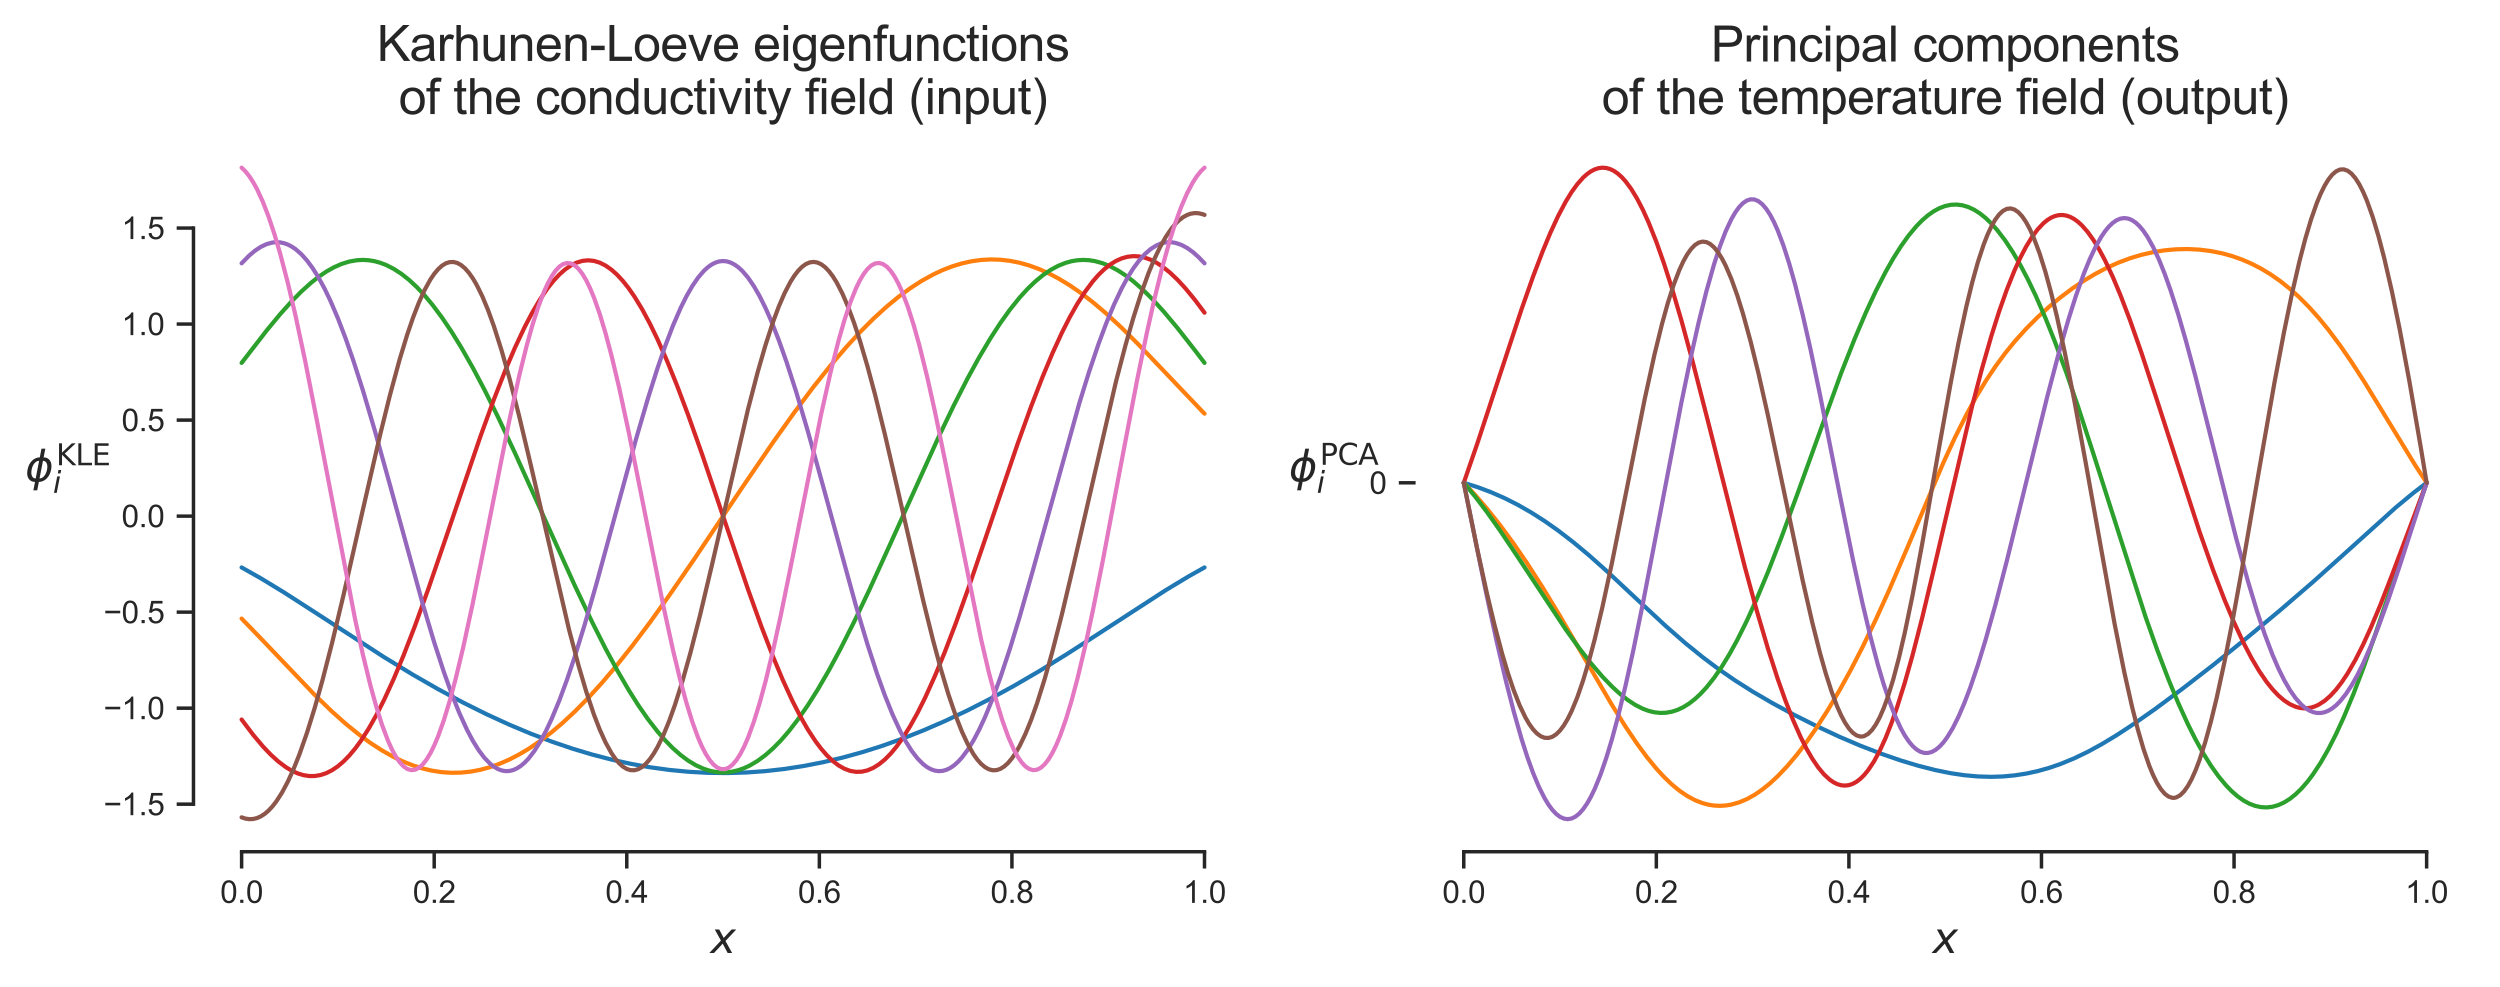 <?xml version="1.0" encoding="utf-8" standalone="no"?>
<!DOCTYPE svg PUBLIC "-//W3C//DTD SVG 1.1//EN"
  "http://www.w3.org/Graphics/SVG/1.1/DTD/svg11.dtd">
<svg xmlns:xlink="http://www.w3.org/1999/xlink" width="713.664pt" height="281.664pt" viewBox="0 0 713.664 281.664" xmlns="http://www.w3.org/2000/svg" version="1.1">
 <defs>
  <style type="text/css">*{stroke-linejoin: round; stroke-linecap: butt}</style>
 </defs>
 <g id="figure_1">
  <g id="patch_1">
   <path d="M -0 281.664 
L 713.664 281.664 
L 713.664 0 
L -0 0 
z
" style="fill: #ffffff"/>
  </g>
  <g id="axes_1">
   <g id="patch_2">
    <path d="M 55.232 243.142 
L 357.587 243.142 
L 357.587 38.568 
L 55.232 38.568 
z
" style="fill: #ffffff"/>
   </g>
   <g id="matplotlib.axis_1">
    <g id="xtick_1">
     <g id="line2d_1">
      <defs>
       <path id="m1c06ae629f" d="M 0 0 
L 0 4.8 
" style="stroke: #262626"/>
      </defs>
      <g>
       <use xlink:href="#m1c06ae629f" x="68.975" y="243.142" style="fill: #262626; stroke: #262626"/>
      </g>
     </g>
     <g id="text_1">
      <!-- 0.0 -->
      <g style="fill: #262626" transform="translate(62.859 257.741) scale(0.088 -0.088)">
       <defs>
        <path id="ArialMT-30" d="M 266 2259 
Q 266 3072 433 3567 
Q 600 4063 929 4331 
Q 1259 4600 1759 4600 
Q 2128 4600 2406 4451 
Q 2684 4303 2865 4023 
Q 3047 3744 3150 3342 
Q 3253 2941 3253 2259 
Q 3253 1453 3087 958 
Q 2922 463 2592 192 
Q 2263 -78 1759 -78 
Q 1097 -78 719 397 
Q 266 969 266 2259 
z
M 844 2259 
Q 844 1131 1108 757 
Q 1372 384 1759 384 
Q 2147 384 2411 759 
Q 2675 1134 2675 2259 
Q 2675 3391 2411 3762 
Q 2147 4134 1753 4134 
Q 1366 4134 1134 3806 
Q 844 3388 844 2259 
z
" transform="scale(0.016)"/>
        <path id="ArialMT-2e" d="M 581 0 
L 581 641 
L 1222 641 
L 1222 0 
L 581 0 
z
" transform="scale(0.016)"/>
       </defs>
       <use xlink:href="#ArialMT-30"/>
       <use xlink:href="#ArialMT-2e" x="55.615"/>
       <use xlink:href="#ArialMT-30" x="83.398"/>
      </g>
     </g>
    </g>
    <g id="xtick_2">
     <g id="line2d_2">
      <g>
       <use xlink:href="#m1c06ae629f" x="123.949" y="243.142" style="fill: #262626; stroke: #262626"/>
      </g>
     </g>
     <g id="text_2">
      <!-- 0.2 -->
      <g style="fill: #262626" transform="translate(117.833 257.741) scale(0.088 -0.088)">
       <defs>
        <path id="ArialMT-32" d="M 3222 541 
L 3222 0 
L 194 0 
Q 188 203 259 391 
Q 375 700 629 1000 
Q 884 1300 1366 1694 
Q 2113 2306 2375 2664 
Q 2638 3022 2638 3341 
Q 2638 3675 2398 3904 
Q 2159 4134 1775 4134 
Q 1369 4134 1125 3890 
Q 881 3647 878 3216 
L 300 3275 
Q 359 3922 746 4261 
Q 1134 4600 1788 4600 
Q 2447 4600 2831 4234 
Q 3216 3869 3216 3328 
Q 3216 3053 3103 2787 
Q 2991 2522 2730 2228 
Q 2469 1934 1863 1422 
Q 1356 997 1212 845 
Q 1069 694 975 541 
L 3222 541 
z
" transform="scale(0.016)"/>
       </defs>
       <use xlink:href="#ArialMT-30"/>
       <use xlink:href="#ArialMT-2e" x="55.615"/>
       <use xlink:href="#ArialMT-32" x="83.398"/>
      </g>
     </g>
    </g>
    <g id="xtick_3">
     <g id="line2d_3">
      <g>
       <use xlink:href="#m1c06ae629f" x="178.923" y="243.142" style="fill: #262626; stroke: #262626"/>
      </g>
     </g>
     <g id="text_3">
      <!-- 0.4 -->
      <g style="fill: #262626" transform="translate(172.807 257.741) scale(0.088 -0.088)">
       <defs>
        <path id="ArialMT-34" d="M 2069 0 
L 2069 1097 
L 81 1097 
L 81 1613 
L 2172 4581 
L 2631 4581 
L 2631 1613 
L 3250 1613 
L 3250 1097 
L 2631 1097 
L 2631 0 
L 2069 0 
z
M 2069 1613 
L 2069 3678 
L 634 1613 
L 2069 1613 
z
" transform="scale(0.016)"/>
       </defs>
       <use xlink:href="#ArialMT-30"/>
       <use xlink:href="#ArialMT-2e" x="55.615"/>
       <use xlink:href="#ArialMT-34" x="83.398"/>
      </g>
     </g>
    </g>
    <g id="xtick_4">
     <g id="line2d_4">
      <g>
       <use xlink:href="#m1c06ae629f" x="233.896" y="243.142" style="fill: #262626; stroke: #262626"/>
      </g>
     </g>
     <g id="text_4">
      <!-- 0.6 -->
      <g style="fill: #262626" transform="translate(227.78 257.741) scale(0.088 -0.088)">
       <defs>
        <path id="ArialMT-36" d="M 3184 3459 
L 2625 3416 
Q 2550 3747 2413 3897 
Q 2184 4138 1850 4138 
Q 1581 4138 1378 3988 
Q 1113 3794 959 3422 
Q 806 3050 800 2363 
Q 1003 2672 1297 2822 
Q 1591 2972 1913 2972 
Q 2475 2972 2870 2558 
Q 3266 2144 3266 1488 
Q 3266 1056 3080 686 
Q 2894 316 2569 119 
Q 2244 -78 1831 -78 
Q 1128 -78 684 439 
Q 241 956 241 2144 
Q 241 3472 731 4075 
Q 1159 4600 1884 4600 
Q 2425 4600 2770 4297 
Q 3116 3994 3184 3459 
z
M 888 1484 
Q 888 1194 1011 928 
Q 1134 663 1356 523 
Q 1578 384 1822 384 
Q 2178 384 2434 671 
Q 2691 959 2691 1453 
Q 2691 1928 2437 2201 
Q 2184 2475 1800 2475 
Q 1419 2475 1153 2201 
Q 888 1928 888 1484 
z
" transform="scale(0.016)"/>
       </defs>
       <use xlink:href="#ArialMT-30"/>
       <use xlink:href="#ArialMT-2e" x="55.615"/>
       <use xlink:href="#ArialMT-36" x="83.398"/>
      </g>
     </g>
    </g>
    <g id="xtick_5">
     <g id="line2d_5">
      <g>
       <use xlink:href="#m1c06ae629f" x="288.87" y="243.142" style="fill: #262626; stroke: #262626"/>
      </g>
     </g>
     <g id="text_5">
      <!-- 0.8 -->
      <g style="fill: #262626" transform="translate(282.754 257.741) scale(0.088 -0.088)">
       <defs>
        <path id="ArialMT-38" d="M 1131 2484 
Q 781 2613 612 2850 
Q 444 3088 444 3419 
Q 444 3919 803 4259 
Q 1163 4600 1759 4600 
Q 2359 4600 2725 4251 
Q 3091 3903 3091 3403 
Q 3091 3084 2923 2848 
Q 2756 2613 2416 2484 
Q 2838 2347 3058 2040 
Q 3278 1734 3278 1309 
Q 3278 722 2862 322 
Q 2447 -78 1769 -78 
Q 1091 -78 675 323 
Q 259 725 259 1325 
Q 259 1772 486 2073 
Q 713 2375 1131 2484 
z
M 1019 3438 
Q 1019 3113 1228 2906 
Q 1438 2700 1772 2700 
Q 2097 2700 2305 2904 
Q 2513 3109 2513 3406 
Q 2513 3716 2298 3927 
Q 2084 4138 1766 4138 
Q 1444 4138 1231 3931 
Q 1019 3725 1019 3438 
z
M 838 1322 
Q 838 1081 952 856 
Q 1066 631 1291 507 
Q 1516 384 1775 384 
Q 2178 384 2440 643 
Q 2703 903 2703 1303 
Q 2703 1709 2433 1975 
Q 2163 2241 1756 2241 
Q 1359 2241 1098 1978 
Q 838 1716 838 1322 
z
" transform="scale(0.016)"/>
       </defs>
       <use xlink:href="#ArialMT-30"/>
       <use xlink:href="#ArialMT-2e" x="55.615"/>
       <use xlink:href="#ArialMT-38" x="83.398"/>
      </g>
     </g>
    </g>
    <g id="xtick_6">
     <g id="line2d_6">
      <g>
       <use xlink:href="#m1c06ae629f" x="343.844" y="243.142" style="fill: #262626; stroke: #262626"/>
      </g>
     </g>
     <g id="text_6">
      <!-- 1.0 -->
      <g style="fill: #262626" transform="translate(337.728 257.741) scale(0.088 -0.088)">
       <defs>
        <path id="ArialMT-31" d="M 2384 0 
L 1822 0 
L 1822 3584 
Q 1619 3391 1289 3197 
Q 959 3003 697 2906 
L 697 3450 
Q 1169 3672 1522 3987 
Q 1875 4303 2022 4600 
L 2384 4600 
L 2384 0 
z
" transform="scale(0.016)"/>
       </defs>
       <use xlink:href="#ArialMT-31"/>
       <use xlink:href="#ArialMT-2e" x="55.615"/>
       <use xlink:href="#ArialMT-30" x="83.398"/>
      </g>
     </g>
    </g>
    <g id="text_7">
     <!-- $x$ -->
     <g style="fill: #262626" transform="translate(202.809 272.079) scale(0.12 -0.12)">
      <defs>
       <path id="DejaVuSans-Oblique-78" d="M 3841 3500 
L 2234 1784 
L 3219 0 
L 2559 0 
L 1819 1388 
L 531 0 
L -166 0 
L 1556 1844 
L 641 3500 
L 1300 3500 
L 1972 2234 
L 3144 3500 
L 3841 3500 
z
" transform="scale(0.016)"/>
      </defs>
      <use xlink:href="#DejaVuSans-Oblique-78" transform="translate(0 0.312)"/>
     </g>
    </g>
   </g>
   <g id="matplotlib.axis_2">
    <g id="ytick_1">
     <g id="line2d_7">
      <defs>
       <path id="m8957d95014" d="M 0 0 
L -4.8 0 
" style="stroke: #262626"/>
      </defs>
      <g>
       <use xlink:href="#m8957d95014" x="55.232" y="229.566" style="fill: #262626; stroke: #262626"/>
      </g>
     </g>
     <g id="text_8">
      <!-- −1.5 -->
      <g style="fill: #262626" transform="translate(29.56 232.715) scale(0.088 -0.088)">
       <defs>
        <path id="ArialMT-2212" d="M 3381 1997 
L 356 1997 
L 356 2522 
L 3381 2522 
L 3381 1997 
z
" transform="scale(0.016)"/>
        <path id="ArialMT-35" d="M 266 1200 
L 856 1250 
Q 922 819 1161 601 
Q 1400 384 1738 384 
Q 2144 384 2425 690 
Q 2706 997 2706 1503 
Q 2706 1984 2436 2262 
Q 2166 2541 1728 2541 
Q 1456 2541 1237 2417 
Q 1019 2294 894 2097 
L 366 2166 
L 809 4519 
L 3088 4519 
L 3088 3981 
L 1259 3981 
L 1013 2750 
Q 1425 3038 1878 3038 
Q 2478 3038 2890 2622 
Q 3303 2206 3303 1553 
Q 3303 931 2941 478 
Q 2500 -78 1738 -78 
Q 1113 -78 717 272 
Q 322 622 266 1200 
z
" transform="scale(0.016)"/>
       </defs>
       <use xlink:href="#ArialMT-2212"/>
       <use xlink:href="#ArialMT-31" x="58.398"/>
       <use xlink:href="#ArialMT-2e" x="114.014"/>
       <use xlink:href="#ArialMT-35" x="141.797"/>
      </g>
     </g>
    </g>
    <g id="ytick_2">
     <g id="line2d_8">
      <g>
       <use xlink:href="#m8957d95014" x="55.232" y="202.155" style="fill: #262626; stroke: #262626"/>
      </g>
     </g>
     <g id="text_9">
      <!-- −1.0 -->
      <g style="fill: #262626" transform="translate(29.56 205.305) scale(0.088 -0.088)">
       <use xlink:href="#ArialMT-2212"/>
       <use xlink:href="#ArialMT-31" x="58.398"/>
       <use xlink:href="#ArialMT-2e" x="114.014"/>
       <use xlink:href="#ArialMT-30" x="141.797"/>
      </g>
     </g>
    </g>
    <g id="ytick_3">
     <g id="line2d_9">
      <g>
       <use xlink:href="#m8957d95014" x="55.232" y="174.745" style="fill: #262626; stroke: #262626"/>
      </g>
     </g>
     <g id="text_10">
      <!-- −0.5 -->
      <g style="fill: #262626" transform="translate(29.56 177.894) scale(0.088 -0.088)">
       <use xlink:href="#ArialMT-2212"/>
       <use xlink:href="#ArialMT-30" x="58.398"/>
       <use xlink:href="#ArialMT-2e" x="114.014"/>
       <use xlink:href="#ArialMT-35" x="141.797"/>
      </g>
     </g>
    </g>
    <g id="ytick_4">
     <g id="line2d_10">
      <g>
       <use xlink:href="#m8957d95014" x="55.232" y="147.335" style="fill: #262626; stroke: #262626"/>
      </g>
     </g>
     <g id="text_11">
      <!-- 0.0 -->
      <g style="fill: #262626" transform="translate(34.7 150.484) scale(0.088 -0.088)">
       <use xlink:href="#ArialMT-30"/>
       <use xlink:href="#ArialMT-2e" x="55.615"/>
       <use xlink:href="#ArialMT-30" x="83.398"/>
      </g>
     </g>
    </g>
    <g id="ytick_5">
     <g id="line2d_11">
      <g>
       <use xlink:href="#m8957d95014" x="55.232" y="119.924" style="fill: #262626; stroke: #262626"/>
      </g>
     </g>
     <g id="text_12">
      <!-- 0.5 -->
      <g style="fill: #262626" transform="translate(34.7 123.074) scale(0.088 -0.088)">
       <use xlink:href="#ArialMT-30"/>
       <use xlink:href="#ArialMT-2e" x="55.615"/>
       <use xlink:href="#ArialMT-35" x="83.398"/>
      </g>
     </g>
    </g>
    <g id="ytick_6">
     <g id="line2d_12">
      <g>
       <use xlink:href="#m8957d95014" x="55.232" y="92.514" style="fill: #262626; stroke: #262626"/>
      </g>
     </g>
     <g id="text_13">
      <!-- 1.0 -->
      <g style="fill: #262626" transform="translate(34.7 95.663) scale(0.088 -0.088)">
       <use xlink:href="#ArialMT-31"/>
       <use xlink:href="#ArialMT-2e" x="55.615"/>
       <use xlink:href="#ArialMT-30" x="83.398"/>
      </g>
     </g>
    </g>
    <g id="ytick_7">
     <g id="line2d_13">
      <g>
       <use xlink:href="#m8957d95014" x="55.232" y="65.104" style="fill: #262626; stroke: #262626"/>
      </g>
     </g>
     <g id="text_14">
      <!-- 1.5 -->
      <g style="fill: #262626" transform="translate(34.7 68.253) scale(0.088 -0.088)">
       <use xlink:href="#ArialMT-31"/>
       <use xlink:href="#ArialMT-2e" x="55.615"/>
       <use xlink:href="#ArialMT-35" x="83.398"/>
      </g>
     </g>
    </g>
    <g id="text_15">
     <!-- $\phi^\text{KLE}_i$ -->
     <g style="fill: #262626" transform="translate(7.2 137.495) scale(0.12 -0.12)">
      <defs>
       <path id="DejaVuSans-Oblique-3d5" d="M 2991 4863 
L 2738 3572 
Q 3363 3572 3684 3094 
Q 4016 2606 3850 1747 
Q 3681 888 3159 400 
Q 2653 -78 2028 -78 
L 1784 -1331 
L 1213 -1331 
L 1456 -78 
Q 834 -78 509 400 
Q 178 888 347 1747 
Q 513 2606 1034 3094 
Q 1544 3572 2166 3572 
L 2419 4863 
L 2991 4863 
z
M 2128 434 
Q 2481 434 2784 756 
Q 3116 1116 3244 1747 
Q 3369 2372 3169 2738 
Q 2991 3059 2638 3059 
L 2128 434 
z
M 1556 434 
L 2066 3059 
Q 1716 3059 1413 2738 
Q 1072 2372 953 1747 
Q 834 1116 1028 756 
Q 1203 434 1556 434 
z
" transform="scale(0.016)"/>
       <path id="DejaVuSans-4b" d="M 628 4666 
L 1259 4666 
L 1259 2694 
L 3353 4666 
L 4166 4666 
L 1850 2491 
L 4331 0 
L 3500 0 
L 1259 2247 
L 1259 0 
L 628 0 
L 628 4666 
z
" transform="scale(0.016)"/>
       <path id="DejaVuSans-4c" d="M 628 4666 
L 1259 4666 
L 1259 531 
L 3531 531 
L 3531 0 
L 628 0 
L 628 4666 
z
" transform="scale(0.016)"/>
       <path id="DejaVuSans-45" d="M 628 4666 
L 3578 4666 
L 3578 4134 
L 1259 4134 
L 1259 2753 
L 3481 2753 
L 3481 2222 
L 1259 2222 
L 1259 531 
L 3634 531 
L 3634 0 
L 628 0 
L 628 4666 
z
" transform="scale(0.016)"/>
       <path id="DejaVuSans-Oblique-69" d="M 1172 4863 
L 1747 4863 
L 1606 4134 
L 1031 4134 
L 1172 4863 
z
M 909 3500 
L 1484 3500 
L 800 0 
L 225 0 
L 909 3500 
z
" transform="scale(0.016)"/>
      </defs>
      <use xlink:href="#DejaVuSans-Oblique-3d5" transform="translate(0 0.62)"/>
      <use xlink:href="#DejaVuSans-4b" transform="translate(73.415 38.966) scale(0.7)"/>
      <use xlink:href="#DejaVuSans-4c" transform="translate(119.318 38.966) scale(0.7)"/>
      <use xlink:href="#DejaVuSans-45" transform="translate(158.317 38.966) scale(0.7)"/>
      <use xlink:href="#DejaVuSans-Oblique-69" transform="translate(65.967 -26.723) scale(0.7)"/>
     </g>
    </g>
   </g>
   <g id="line2d_14">
    <path d="M 68.975 161.988 
L 74.473 165.096 
L 81.069 169.112 
L 89.865 174.771 
L 109.656 187.6 
L 117.902 192.622 
L 125.048 196.723 
L 132.195 200.557 
L 138.792 203.842 
L 145.389 206.867 
L 151.436 209.401 
L 157.483 211.698 
L 163.53 213.75 
L 169.027 215.394 
L 174.525 216.824 
L 180.022 218.034 
L 185.519 219.021 
L 191.017 219.781 
L 196.514 220.313 
L 202.012 220.614 
L 207.509 220.683 
L 213.006 220.521 
L 218.504 220.128 
L 224.001 219.505 
L 229.498 218.653 
L 234.996 217.577 
L 240.493 216.278 
L 245.99 214.762 
L 251.488 213.033 
L 257.535 210.891 
L 263.582 208.507 
L 269.629 205.888 
L 276.226 202.775 
L 282.823 199.407 
L 289.42 195.799 
L 296.566 191.641 
L 304.263 186.91 
L 314.158 180.543 
L 332.849 168.426 
L 339.446 164.455 
L 343.844 161.988 
L 343.844 161.988 
" clip-path="url(#p0bccc00281)" style="fill: none; stroke: #1f77b4; stroke-width: 1.2; stroke-linecap: round"/>
   </g>
   <g id="line2d_15">
    <path d="M 68.975 176.587 
L 75.022 182.842 
L 89.865 198.392 
L 94.813 203.159 
L 98.661 206.586 
L 102.509 209.714 
L 105.808 212.125 
L 109.106 214.263 
L 112.404 216.112 
L 115.153 217.421 
L 117.902 218.511 
L 120.65 219.378 
L 123.399 220.017 
L 126.148 220.426 
L 128.896 220.604 
L 131.645 220.549 
L 134.394 220.261 
L 137.143 219.743 
L 139.891 218.995 
L 142.64 218.02 
L 145.389 216.821 
L 148.137 215.403 
L 150.886 213.77 
L 154.184 211.534 
L 157.483 209.006 
L 160.781 206.198 
L 164.08 203.123 
L 167.928 199.216 
L 171.776 194.988 
L 176.174 189.797 
L 180.572 184.264 
L 185.519 177.684 
L 191.017 170.013 
L 198.163 159.628 
L 211.907 139.117 
L 220.703 126.228 
L 226.75 117.736 
L 232.247 110.406 
L 237.195 104.203 
L 241.593 99.058 
L 245.441 94.875 
L 249.289 91.016 
L 253.137 87.505 
L 256.435 84.789 
L 259.734 82.357 
L 263.032 80.22 
L 266.331 78.389 
L 269.079 77.102 
L 271.828 76.037 
L 274.577 75.198 
L 277.325 74.587 
L 280.074 74.207 
L 282.823 74.059 
L 285.572 74.144 
L 288.32 74.46 
L 291.069 75.008 
L 293.818 75.784 
L 296.566 76.786 
L 299.315 78.008 
L 302.064 79.444 
L 305.362 81.44 
L 308.66 83.717 
L 311.959 86.256 
L 315.807 89.518 
L 320.205 93.584 
L 325.153 98.499 
L 331.749 105.402 
L 343.294 117.527 
L 343.844 118.082 
L 343.844 118.082 
" clip-path="url(#p0bccc00281)" style="fill: none; stroke: #ff7f0e; stroke-width: 1.2; stroke-linecap: round"/>
   </g>
   <g id="line2d_16">
    <path d="M 68.975 103.591 
L 76.122 94.348 
L 79.97 89.69 
L 83.268 86.009 
L 86.017 83.225 
L 88.766 80.747 
L 90.965 79.013 
L 93.164 77.519 
L 95.363 76.285 
L 97.561 75.325 
L 99.76 74.652 
L 101.959 74.277 
L 103.609 74.196 
L 105.258 74.291 
L 106.907 74.562 
L 108.556 75.012 
L 110.205 75.64 
L 112.404 76.756 
L 114.603 78.186 
L 116.802 79.928 
L 119.001 81.973 
L 121.2 84.316 
L 123.399 86.944 
L 126.148 90.616 
L 128.896 94.691 
L 131.645 99.142 
L 134.944 104.933 
L 138.242 111.16 
L 142.09 118.889 
L 147.038 129.393 
L 153.635 143.996 
L 164.08 167.157 
L 169.027 177.565 
L 172.875 185.192 
L 176.174 191.315 
L 179.472 196.989 
L 182.221 201.333 
L 184.97 205.295 
L 187.718 208.846 
L 189.917 211.375 
L 192.116 213.613 
L 194.315 215.55 
L 196.514 217.178 
L 198.713 218.49 
L 200.912 219.479 
L 202.561 220.006 
L 204.21 220.348 
L 205.86 220.503 
L 207.509 220.472 
L 209.158 220.254 
L 210.807 219.851 
L 212.457 219.262 
L 214.106 218.49 
L 216.305 217.178 
L 218.504 215.55 
L 220.703 213.613 
L 222.902 211.375 
L 225.1 208.846 
L 227.849 205.295 
L 230.598 201.333 
L 233.347 196.989 
L 236.645 191.315 
L 239.943 185.192 
L 243.792 177.565 
L 248.189 168.341 
L 254.237 155.071 
L 267.98 124.659 
L 272.378 115.522 
L 276.226 107.996 
L 279.524 101.979 
L 282.823 96.428 
L 285.572 92.199 
L 288.32 88.363 
L 291.069 84.946 
L 293.268 82.532 
L 295.467 80.411 
L 297.666 78.593 
L 299.865 77.084 
L 302.064 75.889 
L 304.263 75.012 
L 305.912 74.562 
L 307.561 74.291 
L 309.21 74.196 
L 310.859 74.277 
L 312.509 74.53 
L 314.708 75.129 
L 316.907 76.019 
L 319.105 77.186 
L 321.304 78.616 
L 323.503 80.292 
L 326.252 82.704 
L 329.001 85.43 
L 332.299 89.054 
L 336.147 93.663 
L 341.095 99.984 
L 343.844 103.591 
L 343.844 103.591 
" clip-path="url(#p0bccc00281)" style="fill: none; stroke: #2ca02c; stroke-width: 1.2; stroke-linecap: round"/>
   </g>
   <g id="line2d_17">
    <path d="M 68.975 205.405 
L 72.274 209.772 
L 75.022 213.041 
L 77.221 215.355 
L 79.42 217.357 
L 81.619 219.009 
L 83.268 219.996 
L 84.918 220.753 
L 86.567 221.267 
L 88.216 221.526 
L 89.865 221.522 
L 91.514 221.247 
L 93.164 220.694 
L 94.813 219.858 
L 96.462 218.737 
L 98.111 217.329 
L 99.76 215.637 
L 101.41 213.661 
L 103.059 211.408 
L 105.258 207.981 
L 107.457 204.089 
L 109.656 199.758 
L 112.404 193.771 
L 115.153 187.21 
L 118.451 178.688 
L 122.3 168.037 
L 127.247 153.624 
L 137.143 124.586 
L 140.991 114.025 
L 144.289 105.612 
L 147.038 99.17 
L 149.787 93.333 
L 151.985 89.147 
L 154.184 85.429 
L 156.383 82.209 
L 158.033 80.136 
L 159.682 78.367 
L 161.331 76.91 
L 162.98 75.772 
L 164.629 74.957 
L 166.279 74.469 
L 167.928 74.311 
L 169.577 74.483 
L 171.226 74.985 
L 172.875 75.814 
L 174.525 76.966 
L 176.174 78.437 
L 177.823 80.219 
L 179.472 82.305 
L 181.122 84.684 
L 183.32 88.296 
L 185.519 92.382 
L 187.718 96.909 
L 190.467 103.134 
L 193.216 109.913 
L 196.514 118.66 
L 200.362 129.509 
L 206.409 147.335 
L 213.556 168.317 
L 217.404 178.99 
L 220.703 187.529 
L 223.451 194.096 
L 226.2 200.077 
L 228.399 204.388 
L 230.598 208.24 
L 232.797 211.603 
L 234.446 213.788 
L 236.095 215.672 
L 237.744 217.248 
L 239.394 218.507 
L 241.043 219.444 
L 242.692 220.055 
L 244.341 220.337 
L 245.99 220.289 
L 247.64 219.911 
L 249.289 219.205 
L 250.938 218.174 
L 252.587 216.823 
L 254.237 215.157 
L 255.886 213.184 
L 257.535 210.914 
L 259.734 207.441 
L 261.933 203.485 
L 264.132 199.079 
L 266.88 192.99 
L 269.629 186.329 
L 272.928 177.699 
L 276.776 166.952 
L 282.273 150.841 
L 290.519 126.632 
L 294.367 115.982 
L 297.666 107.459 
L 300.414 100.898 
L 303.163 94.911 
L 305.362 90.58 
L 307.561 86.689 
L 309.76 83.262 
L 311.959 80.318 
L 313.608 78.437 
L 315.257 76.839 
L 316.907 75.527 
L 318.556 74.501 
L 320.205 73.76 
L 321.854 73.3 
L 323.503 73.116 
L 325.153 73.2 
L 326.802 73.546 
L 328.451 74.142 
L 330.1 74.977 
L 331.749 76.039 
L 333.948 77.781 
L 336.147 79.865 
L 338.346 82.25 
L 341.095 85.595 
L 343.844 89.264 
L 343.844 89.264 
" clip-path="url(#p0bccc00281)" style="fill: none; stroke: #d62728; stroke-width: 1.2; stroke-linecap: round"/>
   </g>
   <g id="line2d_18">
    <path d="M 68.975 75.162 
L 71.174 72.919 
L 72.823 71.543 
L 74.473 70.457 
L 76.122 69.681 
L 77.771 69.238 
L 78.87 69.137 
L 79.97 69.196 
L 81.069 69.42 
L 82.169 69.813 
L 83.268 70.378 
L 84.368 71.117 
L 86.017 72.558 
L 87.666 74.4 
L 89.315 76.644 
L 90.965 79.287 
L 92.614 82.323 
L 94.263 85.741 
L 96.462 90.868 
L 98.661 96.61 
L 100.86 102.913 
L 103.609 111.486 
L 106.907 122.605 
L 111.305 138.384 
L 120.65 172.33 
L 123.949 183.367 
L 126.698 191.814 
L 128.896 197.958 
L 131.095 203.474 
L 133.294 208.293 
L 134.944 211.411 
L 136.593 214.081 
L 138.242 216.281 
L 139.891 217.998 
L 140.991 218.867 
L 142.09 219.513 
L 143.19 219.933 
L 144.289 220.126 
L 145.389 220.091 
L 146.488 219.829 
L 147.588 219.34 
L 148.687 218.626 
L 149.787 217.689 
L 150.886 216.531 
L 152.535 214.39 
L 154.184 211.777 
L 155.834 208.711 
L 157.483 205.212 
L 159.682 199.917 
L 161.881 193.965 
L 164.08 187.429 
L 166.828 178.564 
L 170.127 167.136 
L 175.074 149.056 
L 181.671 124.979 
L 184.97 113.716 
L 187.718 105.039 
L 189.917 98.685 
L 192.116 92.939 
L 194.315 87.873 
L 195.964 84.559 
L 197.614 81.686 
L 199.263 79.275 
L 200.912 77.344 
L 202.012 76.329 
L 203.111 75.537 
L 204.21 74.969 
L 205.31 74.627 
L 206.409 74.514 
L 207.509 74.627 
L 208.608 74.969 
L 209.708 75.537 
L 210.807 76.329 
L 211.907 77.344 
L 213.556 79.275 
L 215.205 81.686 
L 216.854 84.559 
L 218.504 87.873 
L 220.153 91.606 
L 222.352 97.188 
L 224.551 103.398 
L 227.299 111.922 
L 230.598 123.05 
L 234.996 138.89 
L 244.341 172.94 
L 247.64 183.968 
L 250.388 192.383 
L 252.587 198.488 
L 254.786 203.954 
L 256.985 208.711 
L 258.634 211.777 
L 260.284 214.39 
L 261.933 216.531 
L 263.582 218.185 
L 264.682 219.011 
L 265.781 219.613 
L 266.88 219.989 
L 267.98 220.137 
L 269.079 220.058 
L 270.179 219.751 
L 271.278 219.218 
L 272.378 218.46 
L 273.477 217.48 
L 274.577 216.281 
L 276.226 214.081 
L 277.875 211.411 
L 279.524 208.293 
L 281.174 204.747 
L 283.373 199.399 
L 285.572 193.404 
L 288.32 185.118 
L 291.069 176.102 
L 294.917 162.59 
L 308.111 115.103 
L 310.859 106.256 
L 313.608 98.135 
L 315.807 92.248 
L 318.006 86.963 
L 320.205 82.323 
L 321.854 79.287 
L 323.503 76.644 
L 325.153 74.4 
L 326.802 72.558 
L 328.451 71.117 
L 330.1 70.073 
L 331.2 69.595 
L 332.299 69.287 
L 333.399 69.146 
L 334.498 69.168 
L 335.598 69.348 
L 337.247 69.904 
L 338.896 70.785 
L 340.545 71.971 
L 342.194 73.438 
L 343.844 75.162 
L 343.844 75.162 
" clip-path="url(#p0bccc00281)" style="fill: none; stroke: #9467bd; stroke-width: 1.2; stroke-linecap: round"/>
   </g>
   <g id="line2d_19">
    <path d="M 68.975 233.325 
L 70.075 233.684 
L 71.174 233.842 
L 72.274 233.791 
L 73.373 233.525 
L 74.473 233.039 
L 75.572 232.325 
L 76.671 231.381 
L 77.771 230.203 
L 78.87 228.789 
L 80.52 226.223 
L 82.169 223.125 
L 83.818 219.501 
L 85.467 215.364 
L 87.666 209.084 
L 89.865 201.987 
L 92.064 194.153 
L 94.813 183.475 
L 98.111 169.66 
L 103.609 145.403 
L 108.556 123.935 
L 111.305 112.842 
L 114.054 102.718 
L 116.253 95.502 
L 117.902 90.687 
L 119.551 86.439 
L 121.2 82.8 
L 122.849 79.806 
L 123.949 78.184 
L 125.048 76.869 
L 126.148 75.868 
L 127.247 75.185 
L 128.347 74.824 
L 129.446 74.786 
L 130.546 75.072 
L 131.645 75.68 
L 132.745 76.608 
L 133.844 77.852 
L 134.944 79.407 
L 136.043 81.266 
L 137.692 84.605 
L 139.342 88.575 
L 140.991 93.137 
L 143.19 100.061 
L 145.389 107.832 
L 148.137 118.523 
L 151.436 132.39 
L 162.43 179.697 
L 165.179 190.07 
L 167.378 197.521 
L 169.577 204.072 
L 171.226 208.325 
L 172.875 211.962 
L 174.525 214.947 
L 175.624 216.56 
L 176.724 217.862 
L 177.823 218.848 
L 178.923 219.514 
L 180.022 219.855 
L 181.122 219.872 
L 182.221 219.563 
L 183.32 218.93 
L 184.42 217.975 
L 185.519 216.704 
L 186.619 215.122 
L 187.718 213.236 
L 189.368 209.856 
L 191.017 205.844 
L 192.666 201.243 
L 194.865 194.271 
L 197.064 186.457 
L 199.813 175.722 
L 203.111 161.82 
L 213.556 116.726 
L 216.305 106.187 
L 218.504 98.571 
L 220.703 91.829 
L 222.352 87.42 
L 224.001 83.615 
L 225.65 80.452 
L 226.75 78.717 
L 227.849 77.29 
L 228.949 76.177 
L 230.048 75.383 
L 231.148 74.911 
L 232.247 74.765 
L 233.347 74.944 
L 234.446 75.448 
L 235.545 76.274 
L 236.645 77.419 
L 237.744 78.877 
L 238.844 80.643 
L 240.493 83.849 
L 242.142 87.696 
L 243.792 92.144 
L 245.441 97.148 
L 247.64 104.599 
L 249.839 112.815 
L 252.587 123.936 
L 256.435 140.53 
L 263.582 171.626 
L 266.331 182.677 
L 268.53 190.82 
L 270.729 198.184 
L 272.928 204.637 
L 274.577 208.809 
L 276.226 212.363 
L 277.875 215.262 
L 278.975 216.817 
L 280.074 218.061 
L 281.174 218.989 
L 282.273 219.597 
L 283.373 219.883 
L 284.472 219.845 
L 285.572 219.484 
L 286.671 218.801 
L 287.77 217.8 
L 288.87 216.485 
L 289.969 214.863 
L 291.069 212.94 
L 292.718 209.512 
L 294.367 205.463 
L 296.017 200.832 
L 298.215 193.835 
L 300.414 186.009 
L 303.163 175.27 
L 306.462 161.358 
L 318.556 108.989 
L 321.304 98.493 
L 323.503 90.836 
L 325.702 83.936 
L 327.901 77.87 
L 329.55 73.902 
L 331.2 70.452 
L 332.849 67.531 
L 334.498 65.143 
L 335.598 63.848 
L 336.697 62.787 
L 337.797 61.959 
L 338.896 61.359 
L 339.995 60.983 
L 341.095 60.826 
L 342.194 60.881 
L 343.294 61.14 
L 343.844 61.344 
L 343.844 61.344 
" clip-path="url(#p0bccc00281)" style="fill: none; stroke: #8c564b; stroke-width: 1.2; stroke-linecap: round"/>
   </g>
   <g id="line2d_20">
    <path d="M 68.975 47.867 
L 70.075 48.942 
L 71.174 50.321 
L 72.274 52.008 
L 73.373 54.004 
L 75.022 57.58 
L 76.671 61.845 
L 78.321 66.785 
L 79.97 72.373 
L 82.169 80.773 
L 84.368 90.154 
L 87.116 103.05 
L 90.415 119.807 
L 101.41 176.987 
L 103.609 186.959 
L 105.808 195.924 
L 107.457 201.868 
L 109.106 207.061 
L 110.755 211.438 
L 111.855 213.875 
L 112.954 215.91 
L 114.054 217.533 
L 115.153 218.733 
L 116.253 219.504 
L 117.352 219.841 
L 118.451 219.743 
L 119.551 219.211 
L 120.65 218.246 
L 121.75 216.856 
L 122.849 215.049 
L 123.949 212.834 
L 125.048 210.226 
L 126.698 205.61 
L 128.347 200.206 
L 129.996 194.086 
L 132.195 184.957 
L 134.944 172.299 
L 138.242 155.915 
L 145.389 120.041 
L 148.137 107.608 
L 150.336 98.721 
L 151.985 92.818 
L 153.635 87.658 
L 155.284 83.312 
L 156.383 80.897 
L 157.483 78.885 
L 158.582 77.287 
L 159.682 76.116 
L 160.781 75.376 
L 161.881 75.073 
L 162.98 75.208 
L 164.08 75.781 
L 165.179 76.789 
L 166.279 78.225 
L 167.378 80.08 
L 168.478 82.344 
L 169.577 85.002 
L 171.226 89.693 
L 172.875 95.171 
L 174.525 101.362 
L 176.724 110.576 
L 179.472 123.32 
L 183.32 142.573 
L 189.368 172.98 
L 192.116 185.578 
L 194.315 194.635 
L 195.964 200.687 
L 197.614 206.01 
L 199.263 210.532 
L 200.362 213.071 
L 201.462 215.21 
L 202.561 216.938 
L 203.661 218.243 
L 204.76 219.117 
L 205.86 219.555 
L 206.959 219.555 
L 208.059 219.117 
L 209.158 218.243 
L 210.258 216.938 
L 211.357 215.21 
L 212.457 213.071 
L 213.556 210.532 
L 215.205 206.01 
L 216.854 200.687 
L 218.504 194.635 
L 220.703 185.578 
L 222.902 175.593 
L 226.2 159.411 
L 234.446 118.085 
L 237.195 105.843 
L 239.394 97.16 
L 241.043 91.435 
L 242.692 86.474 
L 244.341 82.344 
L 245.441 80.08 
L 246.54 78.225 
L 247.64 76.789 
L 248.739 75.781 
L 249.839 75.208 
L 250.938 75.073 
L 252.038 75.376 
L 253.137 76.116 
L 254.237 77.287 
L 255.336 78.885 
L 256.435 80.897 
L 257.535 83.312 
L 259.184 87.658 
L 260.833 92.818 
L 262.483 98.721 
L 264.682 107.608 
L 266.88 117.456 
L 269.629 130.754 
L 280.074 182.524 
L 282.273 191.901 
L 284.472 200.206 
L 286.121 205.61 
L 287.77 210.226 
L 289.42 213.992 
L 290.519 216.004 
L 291.619 217.604 
L 292.718 218.782 
L 293.818 219.531 
L 294.917 219.847 
L 296.017 219.727 
L 297.116 219.172 
L 298.215 218.186 
L 299.315 216.774 
L 300.414 214.944 
L 301.514 212.706 
L 302.613 210.074 
L 304.263 205.418 
L 305.912 199.967 
L 307.561 193.789 
L 309.76 184.553 
L 311.959 174.361 
L 314.708 160.611 
L 319.655 134.389 
L 324.603 108.508 
L 327.352 95.171 
L 329.55 85.348 
L 331.749 76.443 
L 333.948 68.577 
L 335.598 63.418 
L 337.247 58.925 
L 338.896 55.119 
L 340.545 52.008 
L 341.645 50.321 
L 342.744 48.942 
L 343.844 47.867 
L 343.844 47.867 
" clip-path="url(#p0bccc00281)" style="fill: none; stroke: #e377c2; stroke-width: 1.2; stroke-linecap: round"/>
   </g>
   <g id="patch_3">
    <path d="M 55.232 229.566 
L 55.232 65.104 
" style="fill: none; stroke: #262626; stroke-linejoin: miter; stroke-linecap: square"/>
   </g>
   <g id="patch_4">
    <path d="M 68.975 243.142 
L 343.844 243.142 
" style="fill: none; stroke: #262626; stroke-linejoin: miter; stroke-linecap: square"/>
   </g>
   <g id="text_16">
    <!-- Karhunen-Loeve eigenfunctions -->
    <g style="fill: #262626" transform="translate(107.566 17.392) scale(0.14 -0.14)">
     <defs>
      <path id="ArialMT-4b" d="M 469 0 
L 469 4581 
L 1075 4581 
L 1075 2309 
L 3350 4581 
L 4172 4581 
L 2250 2725 
L 4256 0 
L 3456 0 
L 1825 2319 
L 1075 1588 
L 1075 0 
L 469 0 
z
" transform="scale(0.016)"/>
      <path id="ArialMT-61" d="M 2588 409 
Q 2275 144 1986 34 
Q 1697 -75 1366 -75 
Q 819 -75 525 192 
Q 231 459 231 875 
Q 231 1119 342 1320 
Q 453 1522 633 1644 
Q 813 1766 1038 1828 
Q 1203 1872 1538 1913 
Q 2219 1994 2541 2106 
Q 2544 2222 2544 2253 
Q 2544 2597 2384 2738 
Q 2169 2928 1744 2928 
Q 1347 2928 1158 2789 
Q 969 2650 878 2297 
L 328 2372 
Q 403 2725 575 2942 
Q 747 3159 1072 3276 
Q 1397 3394 1825 3394 
Q 2250 3394 2515 3294 
Q 2781 3194 2906 3042 
Q 3031 2891 3081 2659 
Q 3109 2516 3109 2141 
L 3109 1391 
Q 3109 606 3145 398 
Q 3181 191 3288 0 
L 2700 0 
Q 2613 175 2588 409 
z
M 2541 1666 
Q 2234 1541 1622 1453 
Q 1275 1403 1131 1340 
Q 988 1278 909 1158 
Q 831 1038 831 891 
Q 831 666 1001 516 
Q 1172 366 1500 366 
Q 1825 366 2078 508 
Q 2331 650 2450 897 
Q 2541 1088 2541 1459 
L 2541 1666 
z
" transform="scale(0.016)"/>
      <path id="ArialMT-72" d="M 416 0 
L 416 3319 
L 922 3319 
L 922 2816 
Q 1116 3169 1280 3281 
Q 1444 3394 1641 3394 
Q 1925 3394 2219 3213 
L 2025 2691 
Q 1819 2813 1613 2813 
Q 1428 2813 1281 2702 
Q 1134 2591 1072 2394 
Q 978 2094 978 1738 
L 978 0 
L 416 0 
z
" transform="scale(0.016)"/>
      <path id="ArialMT-68" d="M 422 0 
L 422 4581 
L 984 4581 
L 984 2938 
Q 1378 3394 1978 3394 
Q 2347 3394 2619 3248 
Q 2891 3103 3008 2847 
Q 3125 2591 3125 2103 
L 3125 0 
L 2563 0 
L 2563 2103 
Q 2563 2525 2380 2717 
Q 2197 2909 1863 2909 
Q 1613 2909 1392 2779 
Q 1172 2650 1078 2428 
Q 984 2206 984 1816 
L 984 0 
L 422 0 
z
" transform="scale(0.016)"/>
      <path id="ArialMT-75" d="M 2597 0 
L 2597 488 
Q 2209 -75 1544 -75 
Q 1250 -75 995 37 
Q 741 150 617 320 
Q 494 491 444 738 
Q 409 903 409 1263 
L 409 3319 
L 972 3319 
L 972 1478 
Q 972 1038 1006 884 
Q 1059 663 1231 536 
Q 1403 409 1656 409 
Q 1909 409 2131 539 
Q 2353 669 2445 892 
Q 2538 1116 2538 1541 
L 2538 3319 
L 3100 3319 
L 3100 0 
L 2597 0 
z
" transform="scale(0.016)"/>
      <path id="ArialMT-6e" d="M 422 0 
L 422 3319 
L 928 3319 
L 928 2847 
Q 1294 3394 1984 3394 
Q 2284 3394 2536 3286 
Q 2788 3178 2913 3003 
Q 3038 2828 3088 2588 
Q 3119 2431 3119 2041 
L 3119 0 
L 2556 0 
L 2556 2019 
Q 2556 2363 2490 2533 
Q 2425 2703 2258 2804 
Q 2091 2906 1866 2906 
Q 1506 2906 1245 2678 
Q 984 2450 984 1813 
L 984 0 
L 422 0 
z
" transform="scale(0.016)"/>
      <path id="ArialMT-65" d="M 2694 1069 
L 3275 997 
Q 3138 488 2766 206 
Q 2394 -75 1816 -75 
Q 1088 -75 661 373 
Q 234 822 234 1631 
Q 234 2469 665 2931 
Q 1097 3394 1784 3394 
Q 2450 3394 2872 2941 
Q 3294 2488 3294 1666 
Q 3294 1616 3291 1516 
L 816 1516 
Q 847 969 1125 678 
Q 1403 388 1819 388 
Q 2128 388 2347 550 
Q 2566 713 2694 1069 
z
M 847 1978 
L 2700 1978 
Q 2663 2397 2488 2606 
Q 2219 2931 1791 2931 
Q 1403 2931 1139 2672 
Q 875 2413 847 1978 
z
" transform="scale(0.016)"/>
      <path id="ArialMT-2d" d="M 203 1375 
L 203 1941 
L 1931 1941 
L 1931 1375 
L 203 1375 
z
" transform="scale(0.016)"/>
      <path id="ArialMT-4c" d="M 469 0 
L 469 4581 
L 1075 4581 
L 1075 541 
L 3331 541 
L 3331 0 
L 469 0 
z
" transform="scale(0.016)"/>
      <path id="ArialMT-6f" d="M 213 1659 
Q 213 2581 725 3025 
Q 1153 3394 1769 3394 
Q 2453 3394 2887 2945 
Q 3322 2497 3322 1706 
Q 3322 1066 3130 698 
Q 2938 331 2570 128 
Q 2203 -75 1769 -75 
Q 1072 -75 642 372 
Q 213 819 213 1659 
z
M 791 1659 
Q 791 1022 1069 705 
Q 1347 388 1769 388 
Q 2188 388 2466 706 
Q 2744 1025 2744 1678 
Q 2744 2294 2464 2611 
Q 2184 2928 1769 2928 
Q 1347 2928 1069 2612 
Q 791 2297 791 1659 
z
" transform="scale(0.016)"/>
      <path id="ArialMT-76" d="M 1344 0 
L 81 3319 
L 675 3319 
L 1388 1331 
Q 1503 1009 1600 663 
Q 1675 925 1809 1294 
L 2547 3319 
L 3125 3319 
L 1869 0 
L 1344 0 
z
" transform="scale(0.016)"/>
      <path id="ArialMT-20" transform="scale(0.016)"/>
      <path id="ArialMT-69" d="M 425 3934 
L 425 4581 
L 988 4581 
L 988 3934 
L 425 3934 
z
M 425 0 
L 425 3319 
L 988 3319 
L 988 0 
L 425 0 
z
" transform="scale(0.016)"/>
      <path id="ArialMT-67" d="M 319 -275 
L 866 -356 
Q 900 -609 1056 -725 
Q 1266 -881 1628 -881 
Q 2019 -881 2231 -725 
Q 2444 -569 2519 -288 
Q 2563 -116 2559 434 
Q 2191 0 1641 0 
Q 956 0 581 494 
Q 206 988 206 1678 
Q 206 2153 378 2554 
Q 550 2956 876 3175 
Q 1203 3394 1644 3394 
Q 2231 3394 2613 2919 
L 2613 3319 
L 3131 3319 
L 3131 450 
Q 3131 -325 2973 -648 
Q 2816 -972 2473 -1159 
Q 2131 -1347 1631 -1347 
Q 1038 -1347 672 -1080 
Q 306 -813 319 -275 
z
M 784 1719 
Q 784 1066 1043 766 
Q 1303 466 1694 466 
Q 2081 466 2343 764 
Q 2606 1063 2606 1700 
Q 2606 2309 2336 2618 
Q 2066 2928 1684 2928 
Q 1309 2928 1046 2623 
Q 784 2319 784 1719 
z
" transform="scale(0.016)"/>
      <path id="ArialMT-66" d="M 556 0 
L 556 2881 
L 59 2881 
L 59 3319 
L 556 3319 
L 556 3672 
Q 556 4006 616 4169 
Q 697 4388 901 4523 
Q 1106 4659 1475 4659 
Q 1713 4659 2000 4603 
L 1916 4113 
Q 1741 4144 1584 4144 
Q 1328 4144 1222 4034 
Q 1116 3925 1116 3625 
L 1116 3319 
L 1763 3319 
L 1763 2881 
L 1116 2881 
L 1116 0 
L 556 0 
z
" transform="scale(0.016)"/>
      <path id="ArialMT-63" d="M 2588 1216 
L 3141 1144 
Q 3050 572 2676 248 
Q 2303 -75 1759 -75 
Q 1078 -75 664 370 
Q 250 816 250 1647 
Q 250 2184 428 2587 
Q 606 2991 970 3192 
Q 1334 3394 1763 3394 
Q 2303 3394 2647 3120 
Q 2991 2847 3088 2344 
L 2541 2259 
Q 2463 2594 2264 2762 
Q 2066 2931 1784 2931 
Q 1359 2931 1093 2626 
Q 828 2322 828 1663 
Q 828 994 1084 691 
Q 1341 388 1753 388 
Q 2084 388 2306 591 
Q 2528 794 2588 1216 
z
" transform="scale(0.016)"/>
      <path id="ArialMT-74" d="M 1650 503 
L 1731 6 
Q 1494 -44 1306 -44 
Q 1000 -44 831 53 
Q 663 150 594 308 
Q 525 466 525 972 
L 525 2881 
L 113 2881 
L 113 3319 
L 525 3319 
L 525 4141 
L 1084 4478 
L 1084 3319 
L 1650 3319 
L 1650 2881 
L 1084 2881 
L 1084 941 
Q 1084 700 1114 631 
Q 1144 563 1211 522 
Q 1278 481 1403 481 
Q 1497 481 1650 503 
z
" transform="scale(0.016)"/>
      <path id="ArialMT-73" d="M 197 991 
L 753 1078 
Q 800 744 1014 566 
Q 1228 388 1613 388 
Q 2000 388 2187 545 
Q 2375 703 2375 916 
Q 2375 1106 2209 1216 
Q 2094 1291 1634 1406 
Q 1016 1563 777 1677 
Q 538 1791 414 1992 
Q 291 2194 291 2438 
Q 291 2659 392 2848 
Q 494 3038 669 3163 
Q 800 3259 1026 3326 
Q 1253 3394 1513 3394 
Q 1903 3394 2198 3281 
Q 2494 3169 2634 2976 
Q 2775 2784 2828 2463 
L 2278 2388 
Q 2241 2644 2061 2787 
Q 1881 2931 1553 2931 
Q 1166 2931 1000 2803 
Q 834 2675 834 2503 
Q 834 2394 903 2306 
Q 972 2216 1119 2156 
Q 1203 2125 1616 2013 
Q 2213 1853 2448 1751 
Q 2684 1650 2818 1456 
Q 2953 1263 2953 975 
Q 2953 694 2789 445 
Q 2625 197 2315 61 
Q 2006 -75 1616 -75 
Q 969 -75 630 194 
Q 291 463 197 991 
z
" transform="scale(0.016)"/>
     </defs>
     <use xlink:href="#ArialMT-4b"/>
     <use xlink:href="#ArialMT-61" x="66.699"/>
     <use xlink:href="#ArialMT-72" x="122.314"/>
     <use xlink:href="#ArialMT-68" x="155.615"/>
     <use xlink:href="#ArialMT-75" x="211.23"/>
     <use xlink:href="#ArialMT-6e" x="266.846"/>
     <use xlink:href="#ArialMT-65" x="322.461"/>
     <use xlink:href="#ArialMT-6e" x="378.076"/>
     <use xlink:href="#ArialMT-2d" x="433.691"/>
     <use xlink:href="#ArialMT-4c" x="466.992"/>
     <use xlink:href="#ArialMT-6f" x="522.607"/>
     <use xlink:href="#ArialMT-65" x="578.223"/>
     <use xlink:href="#ArialMT-76" x="633.838"/>
     <use xlink:href="#ArialMT-65" x="683.838"/>
     <use xlink:href="#ArialMT-20" x="739.453"/>
     <use xlink:href="#ArialMT-65" x="767.236"/>
     <use xlink:href="#ArialMT-69" x="822.852"/>
     <use xlink:href="#ArialMT-67" x="845.068"/>
     <use xlink:href="#ArialMT-65" x="900.684"/>
     <use xlink:href="#ArialMT-6e" x="956.299"/>
     <use xlink:href="#ArialMT-66" x="1011.914"/>
     <use xlink:href="#ArialMT-75" x="1039.697"/>
     <use xlink:href="#ArialMT-6e" x="1095.312"/>
     <use xlink:href="#ArialMT-63" x="1150.928"/>
     <use xlink:href="#ArialMT-74" x="1200.928"/>
     <use xlink:href="#ArialMT-69" x="1228.711"/>
     <use xlink:href="#ArialMT-6f" x="1250.928"/>
     <use xlink:href="#ArialMT-6e" x="1306.543"/>
     <use xlink:href="#ArialMT-73" x="1362.158"/>
    </g>
    <!-- of the conductivity field (input) -->
    <g style="fill: #262626" transform="translate(113.813 32.568) scale(0.14 -0.14)">
     <defs>
      <path id="ArialMT-64" d="M 2575 0 
L 2575 419 
Q 2259 -75 1647 -75 
Q 1250 -75 917 144 
Q 584 363 401 755 
Q 219 1147 219 1656 
Q 219 2153 384 2558 
Q 550 2963 881 3178 
Q 1213 3394 1622 3394 
Q 1922 3394 2156 3267 
Q 2391 3141 2538 2938 
L 2538 4581 
L 3097 4581 
L 3097 0 
L 2575 0 
z
M 797 1656 
Q 797 1019 1065 703 
Q 1334 388 1700 388 
Q 2069 388 2326 689 
Q 2584 991 2584 1609 
Q 2584 2291 2321 2609 
Q 2059 2928 1675 2928 
Q 1300 2928 1048 2622 
Q 797 2316 797 1656 
z
" transform="scale(0.016)"/>
      <path id="ArialMT-79" d="M 397 -1278 
L 334 -750 
Q 519 -800 656 -800 
Q 844 -800 956 -737 
Q 1069 -675 1141 -563 
Q 1194 -478 1313 -144 
Q 1328 -97 1363 -6 
L 103 3319 
L 709 3319 
L 1400 1397 
Q 1534 1031 1641 628 
Q 1738 1016 1872 1384 
L 2581 3319 
L 3144 3319 
L 1881 -56 
Q 1678 -603 1566 -809 
Q 1416 -1088 1222 -1217 
Q 1028 -1347 759 -1347 
Q 597 -1347 397 -1278 
z
" transform="scale(0.016)"/>
      <path id="ArialMT-6c" d="M 409 0 
L 409 4581 
L 972 4581 
L 972 0 
L 409 0 
z
" transform="scale(0.016)"/>
      <path id="ArialMT-28" d="M 1497 -1347 
Q 1031 -759 709 28 
Q 388 816 388 1659 
Q 388 2403 628 3084 
Q 909 3875 1497 4659 
L 1900 4659 
Q 1522 4009 1400 3731 
Q 1209 3300 1100 2831 
Q 966 2247 966 1656 
Q 966 153 1900 -1347 
L 1497 -1347 
z
" transform="scale(0.016)"/>
      <path id="ArialMT-70" d="M 422 -1272 
L 422 3319 
L 934 3319 
L 934 2888 
Q 1116 3141 1344 3267 
Q 1572 3394 1897 3394 
Q 2322 3394 2647 3175 
Q 2972 2956 3137 2557 
Q 3303 2159 3303 1684 
Q 3303 1175 3120 767 
Q 2938 359 2589 142 
Q 2241 -75 1856 -75 
Q 1575 -75 1351 44 
Q 1128 163 984 344 
L 984 -1272 
L 422 -1272 
z
M 931 1641 
Q 931 1000 1190 694 
Q 1450 388 1819 388 
Q 2194 388 2461 705 
Q 2728 1022 2728 1688 
Q 2728 2322 2467 2637 
Q 2206 2953 1844 2953 
Q 1484 2953 1207 2617 
Q 931 2281 931 1641 
z
" transform="scale(0.016)"/>
      <path id="ArialMT-29" d="M 791 -1347 
L 388 -1347 
Q 1322 153 1322 1656 
Q 1322 2244 1188 2822 
Q 1081 3291 891 3722 
Q 769 4003 388 4659 
L 791 4659 
Q 1378 3875 1659 3084 
Q 1900 2403 1900 1659 
Q 1900 816 1576 28 
Q 1253 -759 791 -1347 
z
" transform="scale(0.016)"/>
     </defs>
     <use xlink:href="#ArialMT-6f"/>
     <use xlink:href="#ArialMT-66" x="55.615"/>
     <use xlink:href="#ArialMT-20" x="83.398"/>
     <use xlink:href="#ArialMT-74" x="111.182"/>
     <use xlink:href="#ArialMT-68" x="138.965"/>
     <use xlink:href="#ArialMT-65" x="194.58"/>
     <use xlink:href="#ArialMT-20" x="250.195"/>
     <use xlink:href="#ArialMT-63" x="277.979"/>
     <use xlink:href="#ArialMT-6f" x="327.979"/>
     <use xlink:href="#ArialMT-6e" x="383.594"/>
     <use xlink:href="#ArialMT-64" x="439.209"/>
     <use xlink:href="#ArialMT-75" x="494.824"/>
     <use xlink:href="#ArialMT-63" x="550.439"/>
     <use xlink:href="#ArialMT-74" x="600.439"/>
     <use xlink:href="#ArialMT-69" x="628.223"/>
     <use xlink:href="#ArialMT-76" x="650.439"/>
     <use xlink:href="#ArialMT-69" x="700.439"/>
     <use xlink:href="#ArialMT-74" x="722.656"/>
     <use xlink:href="#ArialMT-79" x="750.439"/>
     <use xlink:href="#ArialMT-20" x="800.439"/>
     <use xlink:href="#ArialMT-66" x="828.223"/>
     <use xlink:href="#ArialMT-69" x="856.006"/>
     <use xlink:href="#ArialMT-65" x="878.223"/>
     <use xlink:href="#ArialMT-6c" x="933.838"/>
     <use xlink:href="#ArialMT-64" x="956.055"/>
     <use xlink:href="#ArialMT-20" x="1011.67"/>
     <use xlink:href="#ArialMT-28" x="1039.453"/>
     <use xlink:href="#ArialMT-69" x="1072.754"/>
     <use xlink:href="#ArialMT-6e" x="1094.971"/>
     <use xlink:href="#ArialMT-70" x="1150.586"/>
     <use xlink:href="#ArialMT-75" x="1206.201"/>
     <use xlink:href="#ArialMT-74" x="1261.816"/>
     <use xlink:href="#ArialMT-29" x="1289.6"/>
    </g>
   </g>
  </g>
  <g id="axes_2">
   <g id="patch_5">
    <path d="M 404.109 243.142 
L 706.464 243.142 
L 706.464 38.568 
L 404.109 38.568 
z
" style="fill: #ffffff"/>
   </g>
   <g id="matplotlib.axis_3">
    <g id="xtick_7">
     <g id="line2d_21">
      <g>
       <use xlink:href="#m1c06ae629f" x="417.852" y="243.142" style="fill: #262626; stroke: #262626"/>
      </g>
     </g>
     <g id="text_17">
      <!-- 0.0 -->
      <g style="fill: #262626" transform="translate(411.736 257.741) scale(0.088 -0.088)">
       <use xlink:href="#ArialMT-30"/>
       <use xlink:href="#ArialMT-2e" x="55.615"/>
       <use xlink:href="#ArialMT-30" x="83.398"/>
      </g>
     </g>
    </g>
    <g id="xtick_8">
     <g id="line2d_22">
      <g>
       <use xlink:href="#m1c06ae629f" x="472.826" y="243.142" style="fill: #262626; stroke: #262626"/>
      </g>
     </g>
     <g id="text_18">
      <!-- 0.2 -->
      <g style="fill: #262626" transform="translate(466.71 257.741) scale(0.088 -0.088)">
       <use xlink:href="#ArialMT-30"/>
       <use xlink:href="#ArialMT-2e" x="55.615"/>
       <use xlink:href="#ArialMT-32" x="83.398"/>
      </g>
     </g>
    </g>
    <g id="xtick_9">
     <g id="line2d_23">
      <g>
       <use xlink:href="#m1c06ae629f" x="527.799" y="243.142" style="fill: #262626; stroke: #262626"/>
      </g>
     </g>
     <g id="text_19">
      <!-- 0.4 -->
      <g style="fill: #262626" transform="translate(521.683 257.741) scale(0.088 -0.088)">
       <use xlink:href="#ArialMT-30"/>
       <use xlink:href="#ArialMT-2e" x="55.615"/>
       <use xlink:href="#ArialMT-34" x="83.398"/>
      </g>
     </g>
    </g>
    <g id="xtick_10">
     <g id="line2d_24">
      <g>
       <use xlink:href="#m1c06ae629f" x="582.773" y="243.142" style="fill: #262626; stroke: #262626"/>
      </g>
     </g>
     <g id="text_20">
      <!-- 0.6 -->
      <g style="fill: #262626" transform="translate(576.657 257.741) scale(0.088 -0.088)">
       <use xlink:href="#ArialMT-30"/>
       <use xlink:href="#ArialMT-2e" x="55.615"/>
       <use xlink:href="#ArialMT-36" x="83.398"/>
      </g>
     </g>
    </g>
    <g id="xtick_11">
     <g id="line2d_25">
      <g>
       <use xlink:href="#m1c06ae629f" x="637.747" y="243.142" style="fill: #262626; stroke: #262626"/>
      </g>
     </g>
     <g id="text_21">
      <!-- 0.8 -->
      <g style="fill: #262626" transform="translate(631.631 257.741) scale(0.088 -0.088)">
       <use xlink:href="#ArialMT-30"/>
       <use xlink:href="#ArialMT-2e" x="55.615"/>
       <use xlink:href="#ArialMT-38" x="83.398"/>
      </g>
     </g>
    </g>
    <g id="xtick_12">
     <g id="line2d_26">
      <g>
       <use xlink:href="#m1c06ae629f" x="692.721" y="243.142" style="fill: #262626; stroke: #262626"/>
      </g>
     </g>
     <g id="text_22">
      <!-- 1.0 -->
      <g style="fill: #262626" transform="translate(686.605 257.741) scale(0.088 -0.088)">
       <use xlink:href="#ArialMT-31"/>
       <use xlink:href="#ArialMT-2e" x="55.615"/>
       <use xlink:href="#ArialMT-30" x="83.398"/>
      </g>
     </g>
    </g>
    <g id="text_23">
     <!-- $x$ -->
     <g style="fill: #262626" transform="translate(551.686 272.079) scale(0.12 -0.12)">
      <use xlink:href="#DejaVuSans-Oblique-78" transform="translate(0 0.312)"/>
     </g>
    </g>
   </g>
   <g id="matplotlib.axis_4">
    <g id="ytick_8">
     <g id="line2d_27">
      <g>
       <use xlink:href="#m8957d95014" x="404.109" y="137.822" style="fill: #262626; stroke: #262626"/>
      </g>
     </g>
     <g id="text_24">
      <!-- 0 -->
      <g style="fill: #262626" transform="translate(390.915 140.971) scale(0.088 -0.088)">
       <use xlink:href="#ArialMT-30"/>
      </g>
     </g>
    </g>
    <g id="text_25">
     <!-- $\phi^\text{PCA}_i$ -->
     <g style="fill: #262626" transform="translate(367.955 137.495) scale(0.12 -0.12)">
      <defs>
       <path id="DejaVuSans-50" d="M 1259 4147 
L 1259 2394 
L 2053 2394 
Q 2494 2394 2734 2622 
Q 2975 2850 2975 3272 
Q 2975 3691 2734 3919 
Q 2494 4147 2053 4147 
L 1259 4147 
z
M 628 4666 
L 2053 4666 
Q 2838 4666 3239 4311 
Q 3641 3956 3641 3272 
Q 3641 2581 3239 2228 
Q 2838 1875 2053 1875 
L 1259 1875 
L 1259 0 
L 628 0 
L 628 4666 
z
" transform="scale(0.016)"/>
       <path id="DejaVuSans-43" d="M 4122 4306 
L 4122 3641 
Q 3803 3938 3442 4084 
Q 3081 4231 2675 4231 
Q 1875 4231 1450 3742 
Q 1025 3253 1025 2328 
Q 1025 1406 1450 917 
Q 1875 428 2675 428 
Q 3081 428 3442 575 
Q 3803 722 4122 1019 
L 4122 359 
Q 3791 134 3420 21 
Q 3050 -91 2638 -91 
Q 1578 -91 968 557 
Q 359 1206 359 2328 
Q 359 3453 968 4101 
Q 1578 4750 2638 4750 
Q 3056 4750 3426 4639 
Q 3797 4528 4122 4306 
z
" transform="scale(0.016)"/>
       <path id="DejaVuSans-41" d="M 2188 4044 
L 1331 1722 
L 3047 1722 
L 2188 4044 
z
M 1831 4666 
L 2547 4666 
L 4325 0 
L 3669 0 
L 3244 1197 
L 1141 1197 
L 716 0 
L 50 0 
L 1831 4666 
z
" transform="scale(0.016)"/>
      </defs>
      <use xlink:href="#DejaVuSans-Oblique-3d5" transform="translate(0 0.706)"/>
      <use xlink:href="#DejaVuSans-50" transform="translate(73.415 40.047) scale(0.7)"/>
      <use xlink:href="#DejaVuSans-43" transform="translate(115.626 40.047) scale(0.7)"/>
      <use xlink:href="#DejaVuSans-41" transform="translate(164.503 40.047) scale(0.7)"/>
      <use xlink:href="#DejaVuSans-Oblique-69" transform="translate(65.967 -26.637) scale(0.7)"/>
     </g>
    </g>
   </g>
   <g id="line2d_28">
    <path d="M 417.852 137.822 
L 421.7 139.029 
L 425.548 140.469 
L 429.397 142.153 
L 433.245 144.091 
L 437.093 146.288 
L 440.941 148.743 
L 444.789 151.449 
L 449.187 154.832 
L 453.585 158.497 
L 459.082 163.398 
L 467.328 171.121 
L 475.574 178.77 
L 481.072 183.564 
L 486.019 187.572 
L 490.417 190.869 
L 495.365 194.284 
L 500.313 197.42 
L 505.81 200.632 
L 511.857 203.906 
L 518.454 207.227 
L 525.051 210.3 
L 531.098 212.881 
L 537.145 215.215 
L 542.642 217.103 
L 547.59 218.592 
L 552.538 219.849 
L 556.936 220.735 
L 560.784 221.302 
L 564.632 221.65 
L 568.48 221.76 
L 571.778 221.651 
L 575.077 221.347 
L 578.375 220.841 
L 581.674 220.127 
L 584.972 219.201 
L 588.271 218.064 
L 592.119 216.477 
L 595.967 214.624 
L 599.815 212.528 
L 604.213 209.879 
L 609.161 206.637 
L 615.208 202.397 
L 622.904 196.7 
L 631.7 189.897 
L 641.045 182.387 
L 650.941 174.16 
L 660.286 166.113 
L 669.082 158.238 
L 683.925 144.856 
L 688.872 140.756 
L 692.721 137.822 
L 692.721 137.822 
" clip-path="url(#p9fa76e3ba3)" style="fill: none; stroke: #1f77b4; stroke-width: 1.2; stroke-linecap: round"/>
   </g>
   <g id="line2d_29">
    <path d="M 417.852 137.822 
L 421.151 141.348 
L 424.449 145.173 
L 428.297 150.015 
L 432.145 155.257 
L 435.993 160.88 
L 440.391 167.729 
L 445.339 175.882 
L 452.486 188.159 
L 460.182 201.273 
L 464.03 207.426 
L 467.328 212.317 
L 470.077 216.046 
L 472.826 219.405 
L 475.025 221.796 
L 477.224 223.903 
L 479.423 225.713 
L 481.622 227.213 
L 483.821 228.399 
L 486.019 229.264 
L 487.669 229.703 
L 489.318 229.962 
L 490.967 230.042 
L 492.616 229.945 
L 494.266 229.674 
L 496.464 229.044 
L 498.663 228.117 
L 500.862 226.898 
L 503.061 225.399 
L 505.26 223.627 
L 507.459 221.594 
L 510.208 218.702 
L 512.957 215.439 
L 515.705 211.827 
L 518.454 207.886 
L 521.752 202.747 
L 525.051 197.18 
L 528.349 191.198 
L 531.648 184.803 
L 535.496 176.828 
L 539.344 168.329 
L 544.292 156.79 
L 554.737 132.144 
L 558.035 124.987 
L 561.333 118.392 
L 564.082 113.378 
L 566.831 108.812 
L 569.58 104.675 
L 572.328 100.932 
L 575.077 97.538 
L 578.375 93.862 
L 581.674 90.552 
L 584.972 87.554 
L 588.271 84.83 
L 591.569 82.361 
L 594.867 80.139 
L 598.166 78.163 
L 601.464 76.434 
L 604.763 74.954 
L 608.061 73.721 
L 611.36 72.731 
L 614.658 71.978 
L 617.956 71.457 
L 621.255 71.162 
L 624.553 71.096 
L 627.852 71.262 
L 631.15 71.671 
L 634.448 72.336 
L 637.197 73.1 
L 639.946 74.068 
L 642.695 75.253 
L 645.443 76.669 
L 648.192 78.33 
L 650.941 80.252 
L 653.689 82.448 
L 656.438 84.929 
L 659.187 87.704 
L 661.935 90.776 
L 664.684 94.144 
L 667.982 98.56 
L 671.281 103.347 
L 675.129 109.321 
L 680.626 118.322 
L 689.422 132.744 
L 692.721 137.822 
L 692.721 137.822 
" clip-path="url(#p9fa76e3ba3)" style="fill: none; stroke: #ff7f0e; stroke-width: 1.2; stroke-linecap: round"/>
   </g>
   <g id="line2d_30">
    <path d="M 417.852 137.822 
L 421.151 141.807 
L 424.449 146.146 
L 428.297 151.574 
L 433.245 158.957 
L 446.988 179.725 
L 450.836 185.063 
L 454.135 189.303 
L 457.433 193.153 
L 460.182 196.005 
L 462.381 198.017 
L 464.58 199.76 
L 466.779 201.206 
L 468.978 202.325 
L 470.627 202.934 
L 472.276 203.333 
L 473.925 203.512 
L 475.574 203.463 
L 477.224 203.177 
L 478.873 202.648 
L 480.522 201.872 
L 482.171 200.846 
L 483.821 199.568 
L 485.47 198.038 
L 487.119 196.258 
L 489.318 193.501 
L 491.517 190.315 
L 493.716 186.716 
L 495.915 182.72 
L 498.663 177.201 
L 501.412 171.147 
L 504.711 163.258 
L 508.559 153.349 
L 512.957 141.369 
L 525.601 106.458 
L 529.449 96.704 
L 532.747 88.973 
L 535.496 83.059 
L 538.244 77.683 
L 540.443 73.8 
L 542.642 70.312 
L 544.841 67.239 
L 547.04 64.598 
L 548.69 62.912 
L 550.339 61.484 
L 551.988 60.321 
L 553.637 59.427 
L 555.286 58.807 
L 556.936 58.462 
L 558.585 58.396 
L 560.234 58.609 
L 561.883 59.101 
L 563.532 59.871 
L 565.182 60.916 
L 566.831 62.234 
L 568.48 63.82 
L 570.129 65.672 
L 572.328 68.545 
L 574.527 71.869 
L 576.726 75.632 
L 578.925 79.82 
L 581.124 84.418 
L 583.873 90.717 
L 586.621 97.59 
L 589.92 106.525 
L 593.218 116.1 
L 597.616 129.611 
L 612.459 176.03 
L 615.757 185.374 
L 619.056 194.04 
L 621.805 200.669 
L 624.553 206.707 
L 626.752 211.085 
L 628.951 215.046 
L 631.15 218.574 
L 633.349 221.662 
L 635.548 224.298 
L 637.197 225.975 
L 638.846 227.392 
L 640.496 228.547 
L 642.145 229.436 
L 643.794 230.057 
L 645.443 230.409 
L 647.092 230.489 
L 648.742 230.294 
L 650.391 229.822 
L 652.04 229.07 
L 653.689 228.036 
L 655.338 226.717 
L 656.988 225.113 
L 658.637 223.221 
L 660.286 221.042 
L 662.485 217.693 
L 664.684 213.842 
L 666.883 209.505 
L 669.082 204.703 
L 671.831 198.099 
L 674.579 190.905 
L 677.878 181.648 
L 682.825 166.965 
L 690.522 144.039 
L 692.721 137.822 
L 692.721 137.822 
" clip-path="url(#p9fa76e3ba3)" style="fill: none; stroke: #2ca02c; stroke-width: 1.2; stroke-linecap: round"/>
   </g>
   <g id="line2d_31">
    <path d="M 417.852 137.822 
L 421.7 126.676 
L 427.198 109.968 
L 434.344 88.289 
L 437.643 78.927 
L 440.391 71.708 
L 442.59 66.427 
L 444.789 61.67 
L 446.988 57.512 
L 448.637 54.828 
L 450.287 52.547 
L 451.936 50.695 
L 453.035 49.708 
L 454.135 48.927 
L 455.234 48.357 
L 456.334 48.003 
L 457.433 47.867 
L 458.533 47.953 
L 459.632 48.262 
L 460.732 48.797 
L 461.831 49.557 
L 462.931 50.543 
L 464.03 51.752 
L 465.679 53.98 
L 467.328 56.696 
L 468.978 59.883 
L 470.627 63.524 
L 472.826 69.043 
L 475.025 75.264 
L 477.224 82.113 
L 479.972 91.438 
L 483.271 103.525 
L 487.669 120.658 
L 498.114 161.935 
L 501.412 174.028 
L 504.711 185.235 
L 507.459 193.75 
L 509.658 199.945 
L 511.857 205.538 
L 514.056 210.485 
L 515.705 213.745 
L 517.354 216.598 
L 519.004 219.028 
L 520.653 221.016 
L 522.302 222.546 
L 523.402 223.303 
L 524.501 223.845 
L 525.601 224.165 
L 526.7 224.259 
L 527.799 224.124 
L 528.899 223.754 
L 529.998 223.145 
L 531.098 222.294 
L 532.197 221.198 
L 533.297 219.855 
L 534.946 217.373 
L 536.595 214.329 
L 538.244 210.729 
L 539.894 206.583 
L 541.543 201.912 
L 543.742 194.916 
L 545.941 187.131 
L 548.69 176.472 
L 551.988 162.702 
L 562.983 115.899 
L 565.731 105.426 
L 568.48 95.847 
L 570.679 88.913 
L 572.878 82.681 
L 575.077 77.191 
L 576.726 73.582 
L 578.375 70.421 
L 580.025 67.721 
L 581.674 65.489 
L 583.323 63.733 
L 584.422 62.831 
L 585.522 62.143 
L 586.621 61.672 
L 587.721 61.416 
L 588.82 61.377 
L 589.92 61.551 
L 591.019 61.938 
L 592.119 62.535 
L 593.218 63.339 
L 594.318 64.346 
L 595.967 66.227 
L 597.616 68.536 
L 599.265 71.251 
L 600.915 74.347 
L 603.113 79.02 
L 605.312 84.25 
L 608.061 91.452 
L 611.36 100.863 
L 615.757 114.267 
L 627.852 151.675 
L 631.7 162.562 
L 634.998 171.157 
L 637.747 177.695 
L 640.496 183.591 
L 642.695 187.801 
L 644.893 191.526 
L 647.092 194.738 
L 648.742 196.793 
L 650.391 198.533 
L 652.04 199.948 
L 653.689 201.028 
L 655.338 201.764 
L 656.438 202.06 
L 657.537 202.198 
L 658.637 202.176 
L 659.736 201.992 
L 660.836 201.647 
L 661.935 201.138 
L 663.585 200.07 
L 665.234 198.635 
L 666.883 196.841 
L 668.532 194.693 
L 670.181 192.205 
L 672.38 188.384 
L 674.579 184.034 
L 676.778 179.215 
L 679.527 172.644 
L 682.825 164.171 
L 692.721 137.822 
L 692.721 137.822 
" clip-path="url(#p9fa76e3ba3)" style="fill: none; stroke: #d62728; stroke-width: 1.2; stroke-linecap: round"/>
   </g>
   <g id="line2d_32">
    <path d="M 417.852 137.822 
L 423.899 167.645 
L 427.198 182.897 
L 429.946 194.636 
L 432.145 203.209 
L 434.344 210.926 
L 435.993 216.084 
L 437.643 220.655 
L 439.292 224.601 
L 440.941 227.886 
L 442.041 229.693 
L 443.14 231.183 
L 444.239 232.35 
L 445.339 233.186 
L 446.438 233.685 
L 447.538 233.843 
L 448.637 233.655 
L 449.737 233.119 
L 450.836 232.234 
L 451.936 230.997 
L 453.035 229.412 
L 454.135 227.48 
L 455.234 225.205 
L 456.883 221.164 
L 458.533 216.393 
L 460.182 210.927 
L 461.831 204.813 
L 464.03 195.747 
L 466.229 185.777 
L 468.978 172.315 
L 472.826 152.289 
L 479.972 114.96 
L 482.721 101.733 
L 484.92 91.984 
L 487.119 83.153 
L 489.318 75.393 
L 490.967 70.357 
L 492.616 66.054 
L 494.266 62.53 
L 495.365 60.635 
L 496.464 59.115 
L 497.564 57.981 
L 498.663 57.239 
L 499.763 56.896 
L 500.862 56.956 
L 501.962 57.421 
L 503.061 58.292 
L 504.161 59.564 
L 505.26 61.235 
L 506.36 63.297 
L 507.459 65.74 
L 509.108 70.093 
L 510.758 75.226 
L 512.407 81.074 
L 514.606 89.858 
L 516.805 99.582 
L 519.553 112.717 
L 525.051 140.479 
L 528.899 159.485 
L 531.648 172.103 
L 533.847 181.348 
L 536.046 189.671 
L 537.695 195.231 
L 539.344 200.155 
L 540.993 204.408 
L 542.642 207.963 
L 543.742 209.934 
L 544.841 211.582 
L 545.941 212.905 
L 547.04 213.901 
L 548.14 214.572 
L 549.239 214.919 
L 550.339 214.947 
L 551.438 214.66 
L 552.538 214.064 
L 553.637 213.167 
L 554.737 211.977 
L 555.836 210.502 
L 557.485 207.779 
L 559.135 204.475 
L 560.784 200.631 
L 562.433 196.288 
L 564.632 189.798 
L 566.831 182.605 
L 569.58 172.796 
L 572.878 160.111 
L 577.826 140.009 
L 584.422 113.229 
L 587.721 100.739 
L 590.47 91.181 
L 592.668 84.26 
L 594.867 78.109 
L 596.517 74.067 
L 598.166 70.561 
L 599.815 67.632 
L 600.915 66.016 
L 602.014 64.679 
L 603.113 63.628 
L 604.213 62.871 
L 605.312 62.411 
L 606.412 62.252 
L 607.511 62.395 
L 608.611 62.839 
L 609.71 63.585 
L 610.81 64.628 
L 611.909 65.964 
L 613.009 67.587 
L 614.658 70.541 
L 616.307 74.093 
L 617.956 78.202 
L 619.606 82.826 
L 621.805 89.706 
L 624.003 97.284 
L 626.752 107.523 
L 630.6 122.773 
L 638.297 153.471 
L 641.595 165.523 
L 644.344 174.632 
L 646.543 181.173 
L 648.742 186.967 
L 650.391 190.787 
L 652.04 194.131 
L 653.689 196.984 
L 655.338 199.333 
L 656.988 201.169 
L 658.087 202.105 
L 659.187 202.81 
L 660.286 203.283 
L 661.386 203.525 
L 662.485 203.537 
L 663.585 203.321 
L 664.684 202.877 
L 665.783 202.211 
L 666.883 201.325 
L 667.982 200.224 
L 669.632 198.18 
L 671.281 195.683 
L 672.93 192.76 
L 674.579 189.439 
L 676.778 184.448 
L 678.977 178.895 
L 681.726 171.314 
L 685.024 161.545 
L 692.721 137.822 
L 692.721 137.822 
" clip-path="url(#p9fa76e3ba3)" style="fill: none; stroke: #9467bd; stroke-width: 1.2; stroke-linecap: round"/>
   </g>
   <g id="line2d_33">
    <path d="M 417.852 137.822 
L 421.7 156.795 
L 424.449 169.311 
L 426.648 178.481 
L 428.847 186.744 
L 430.496 192.265 
L 432.145 197.146 
L 433.794 201.338 
L 435.444 204.798 
L 436.543 206.679 
L 437.643 208.208 
L 438.742 209.378 
L 439.842 210.179 
L 440.941 210.608 
L 442.041 210.66 
L 443.14 210.331 
L 444.239 209.62 
L 445.339 208.529 
L 446.438 207.058 
L 447.538 205.211 
L 448.637 202.995 
L 450.287 198.993 
L 451.936 194.21 
L 453.585 188.692 
L 455.234 182.495 
L 457.433 173.299 
L 460.182 160.588 
L 464.03 141.377 
L 469.527 113.837 
L 472.276 101.303 
L 474.475 92.364 
L 476.124 86.45 
L 477.773 81.307 
L 479.423 77.003 
L 480.522 74.625 
L 481.622 72.655 
L 482.721 71.101 
L 483.821 69.968 
L 484.92 69.259 
L 486.019 68.974 
L 487.119 69.109 
L 488.218 69.66 
L 489.318 70.619 
L 490.417 71.977 
L 491.517 73.721 
L 492.616 75.839 
L 494.266 79.685 
L 495.915 84.283 
L 497.564 89.57 
L 499.763 97.575 
L 501.962 106.51 
L 504.711 118.698 
L 508.559 136.941 
L 514.606 165.737 
L 517.354 177.751 
L 519.553 186.44 
L 521.203 192.272 
L 522.852 197.417 
L 524.501 201.795 
L 525.601 204.25 
L 526.7 206.309 
L 527.799 207.955 
L 528.899 209.172 
L 529.998 209.944 
L 531.098 210.261 
L 531.648 210.245 
L 532.197 210.111 
L 533.297 209.49 
L 534.396 208.392 
L 535.496 206.817 
L 536.595 204.768 
L 537.695 202.249 
L 538.794 199.273 
L 540.443 193.979 
L 542.093 187.748 
L 543.742 180.664 
L 545.941 170.075 
L 548.69 155.429 
L 553.637 127.23 
L 556.936 108.909 
L 559.135 97.626 
L 561.333 87.448 
L 562.983 80.691 
L 564.632 74.781 
L 566.281 69.781 
L 567.381 66.979 
L 568.48 64.613 
L 569.58 62.691 
L 570.679 61.218 
L 571.778 60.196 
L 572.878 59.624 
L 573.977 59.502 
L 575.077 59.825 
L 576.176 60.589 
L 577.276 61.787 
L 578.375 63.411 
L 579.475 65.452 
L 580.574 67.898 
L 582.223 72.303 
L 583.873 77.549 
L 585.522 83.58 
L 587.171 90.336 
L 589.37 100.348 
L 592.119 114.201 
L 595.417 132.208 
L 603.663 178.176 
L 606.412 191.895 
L 608.611 201.686 
L 610.26 208.184 
L 611.909 213.861 
L 613.558 218.642 
L 614.658 221.301 
L 615.757 223.518 
L 616.857 225.28 
L 617.956 226.579 
L 619.056 227.405 
L 620.155 227.755 
L 620.705 227.751 
L 621.255 227.627 
L 622.354 227.021 
L 623.454 225.941 
L 624.553 224.393 
L 625.653 222.385 
L 626.752 219.93 
L 627.852 217.042 
L 629.501 211.931 
L 631.15 205.947 
L 632.799 199.165 
L 634.998 189.029 
L 637.197 177.853 
L 639.946 162.794 
L 644.893 134.179 
L 649.291 109.16 
L 652.04 94.649 
L 654.239 84.024 
L 656.438 74.491 
L 658.087 68.165 
L 659.736 62.621 
L 661.386 57.918 
L 662.485 55.275 
L 663.585 53.042 
L 664.684 51.23 
L 665.783 49.848 
L 666.883 48.903 
L 667.982 48.402 
L 669.082 48.348 
L 670.181 48.741 
L 671.281 49.581 
L 672.38 50.865 
L 673.48 52.586 
L 674.579 54.739 
L 675.679 57.312 
L 677.328 61.934 
L 678.977 67.426 
L 680.626 73.731 
L 682.825 83.286 
L 685.024 93.992 
L 687.773 108.712 
L 691.071 127.841 
L 692.721 137.822 
L 692.721 137.822 
" clip-path="url(#p9fa76e3ba3)" style="fill: none; stroke: #8c564b; stroke-width: 1.2; stroke-linecap: round"/>
   </g>
   <g id="patch_6">
    <path d="M 404.109 137.822 
L 404.109 137.822 
" style="fill: none; stroke: #262626; stroke-linejoin: miter; stroke-linecap: square"/>
   </g>
   <g id="patch_7">
    <path d="M 417.852 243.142 
L 692.721 243.142 
" style="fill: none; stroke: #262626; stroke-linejoin: miter; stroke-linecap: square"/>
   </g>
   <g id="text_26">
    <!-- Principal components -->
    <g style="fill: #262626" transform="translate(488.366 17.556) scale(0.14 -0.14)">
     <defs>
      <path id="ArialMT-50" d="M 494 0 
L 494 4581 
L 2222 4581 
Q 2678 4581 2919 4538 
Q 3256 4481 3484 4323 
Q 3713 4166 3852 3881 
Q 3991 3597 3991 3256 
Q 3991 2672 3619 2267 
Q 3247 1863 2275 1863 
L 1100 1863 
L 1100 0 
L 494 0 
z
M 1100 2403 
L 2284 2403 
Q 2872 2403 3119 2622 
Q 3366 2841 3366 3238 
Q 3366 3525 3220 3729 
Q 3075 3934 2838 4000 
Q 2684 4041 2272 4041 
L 1100 4041 
L 1100 2403 
z
" transform="scale(0.016)"/>
      <path id="ArialMT-6d" d="M 422 0 
L 422 3319 
L 925 3319 
L 925 2853 
Q 1081 3097 1340 3245 
Q 1600 3394 1931 3394 
Q 2300 3394 2536 3241 
Q 2772 3088 2869 2813 
Q 3263 3394 3894 3394 
Q 4388 3394 4653 3120 
Q 4919 2847 4919 2278 
L 4919 0 
L 4359 0 
L 4359 2091 
Q 4359 2428 4304 2576 
Q 4250 2725 4106 2815 
Q 3963 2906 3769 2906 
Q 3419 2906 3187 2673 
Q 2956 2441 2956 1928 
L 2956 0 
L 2394 0 
L 2394 2156 
Q 2394 2531 2256 2718 
Q 2119 2906 1806 2906 
Q 1569 2906 1367 2781 
Q 1166 2656 1075 2415 
Q 984 2175 984 1722 
L 984 0 
L 422 0 
z
" transform="scale(0.016)"/>
     </defs>
     <use xlink:href="#ArialMT-50"/>
     <use xlink:href="#ArialMT-72" x="66.699"/>
     <use xlink:href="#ArialMT-69" x="100"/>
     <use xlink:href="#ArialMT-6e" x="122.217"/>
     <use xlink:href="#ArialMT-63" x="177.832"/>
     <use xlink:href="#ArialMT-69" x="227.832"/>
     <use xlink:href="#ArialMT-70" x="250.049"/>
     <use xlink:href="#ArialMT-61" x="305.664"/>
     <use xlink:href="#ArialMT-6c" x="361.279"/>
     <use xlink:href="#ArialMT-20" x="383.496"/>
     <use xlink:href="#ArialMT-63" x="411.279"/>
     <use xlink:href="#ArialMT-6f" x="461.279"/>
     <use xlink:href="#ArialMT-6d" x="516.895"/>
     <use xlink:href="#ArialMT-70" x="600.195"/>
     <use xlink:href="#ArialMT-6f" x="655.811"/>
     <use xlink:href="#ArialMT-6e" x="711.426"/>
     <use xlink:href="#ArialMT-65" x="767.041"/>
     <use xlink:href="#ArialMT-6e" x="822.656"/>
     <use xlink:href="#ArialMT-74" x="878.271"/>
     <use xlink:href="#ArialMT-73" x="906.055"/>
    </g>
    <!-- of the temperature field (output) -->
    <g style="fill: #262626" transform="translate(457.24 32.568) scale(0.14 -0.14)">
     <use xlink:href="#ArialMT-6f"/>
     <use xlink:href="#ArialMT-66" x="55.615"/>
     <use xlink:href="#ArialMT-20" x="83.398"/>
     <use xlink:href="#ArialMT-74" x="111.182"/>
     <use xlink:href="#ArialMT-68" x="138.965"/>
     <use xlink:href="#ArialMT-65" x="194.58"/>
     <use xlink:href="#ArialMT-20" x="250.195"/>
     <use xlink:href="#ArialMT-74" x="277.979"/>
     <use xlink:href="#ArialMT-65" x="305.762"/>
     <use xlink:href="#ArialMT-6d" x="361.377"/>
     <use xlink:href="#ArialMT-70" x="444.678"/>
     <use xlink:href="#ArialMT-65" x="500.293"/>
     <use xlink:href="#ArialMT-72" x="555.908"/>
     <use xlink:href="#ArialMT-61" x="589.209"/>
     <use xlink:href="#ArialMT-74" x="644.824"/>
     <use xlink:href="#ArialMT-75" x="672.607"/>
     <use xlink:href="#ArialMT-72" x="728.223"/>
     <use xlink:href="#ArialMT-65" x="761.523"/>
     <use xlink:href="#ArialMT-20" x="817.139"/>
     <use xlink:href="#ArialMT-66" x="844.922"/>
     <use xlink:href="#ArialMT-69" x="872.705"/>
     <use xlink:href="#ArialMT-65" x="894.922"/>
     <use xlink:href="#ArialMT-6c" x="950.537"/>
     <use xlink:href="#ArialMT-64" x="972.754"/>
     <use xlink:href="#ArialMT-20" x="1028.369"/>
     <use xlink:href="#ArialMT-28" x="1056.152"/>
     <use xlink:href="#ArialMT-6f" x="1089.453"/>
     <use xlink:href="#ArialMT-75" x="1145.068"/>
     <use xlink:href="#ArialMT-74" x="1200.684"/>
     <use xlink:href="#ArialMT-70" x="1228.467"/>
     <use xlink:href="#ArialMT-75" x="1284.082"/>
     <use xlink:href="#ArialMT-74" x="1339.697"/>
     <use xlink:href="#ArialMT-29" x="1367.48"/>
    </g>
   </g>
  </g>
 </g>
 <defs>
  <clipPath id="p0bccc00281">
   <rect x="55.232" y="38.568" width="302.355" height="204.574"/>
  </clipPath>
  <clipPath id="p9fa76e3ba3">
   <rect x="404.109" y="38.568" width="302.355" height="204.574"/>
  </clipPath>
 </defs>
</svg>